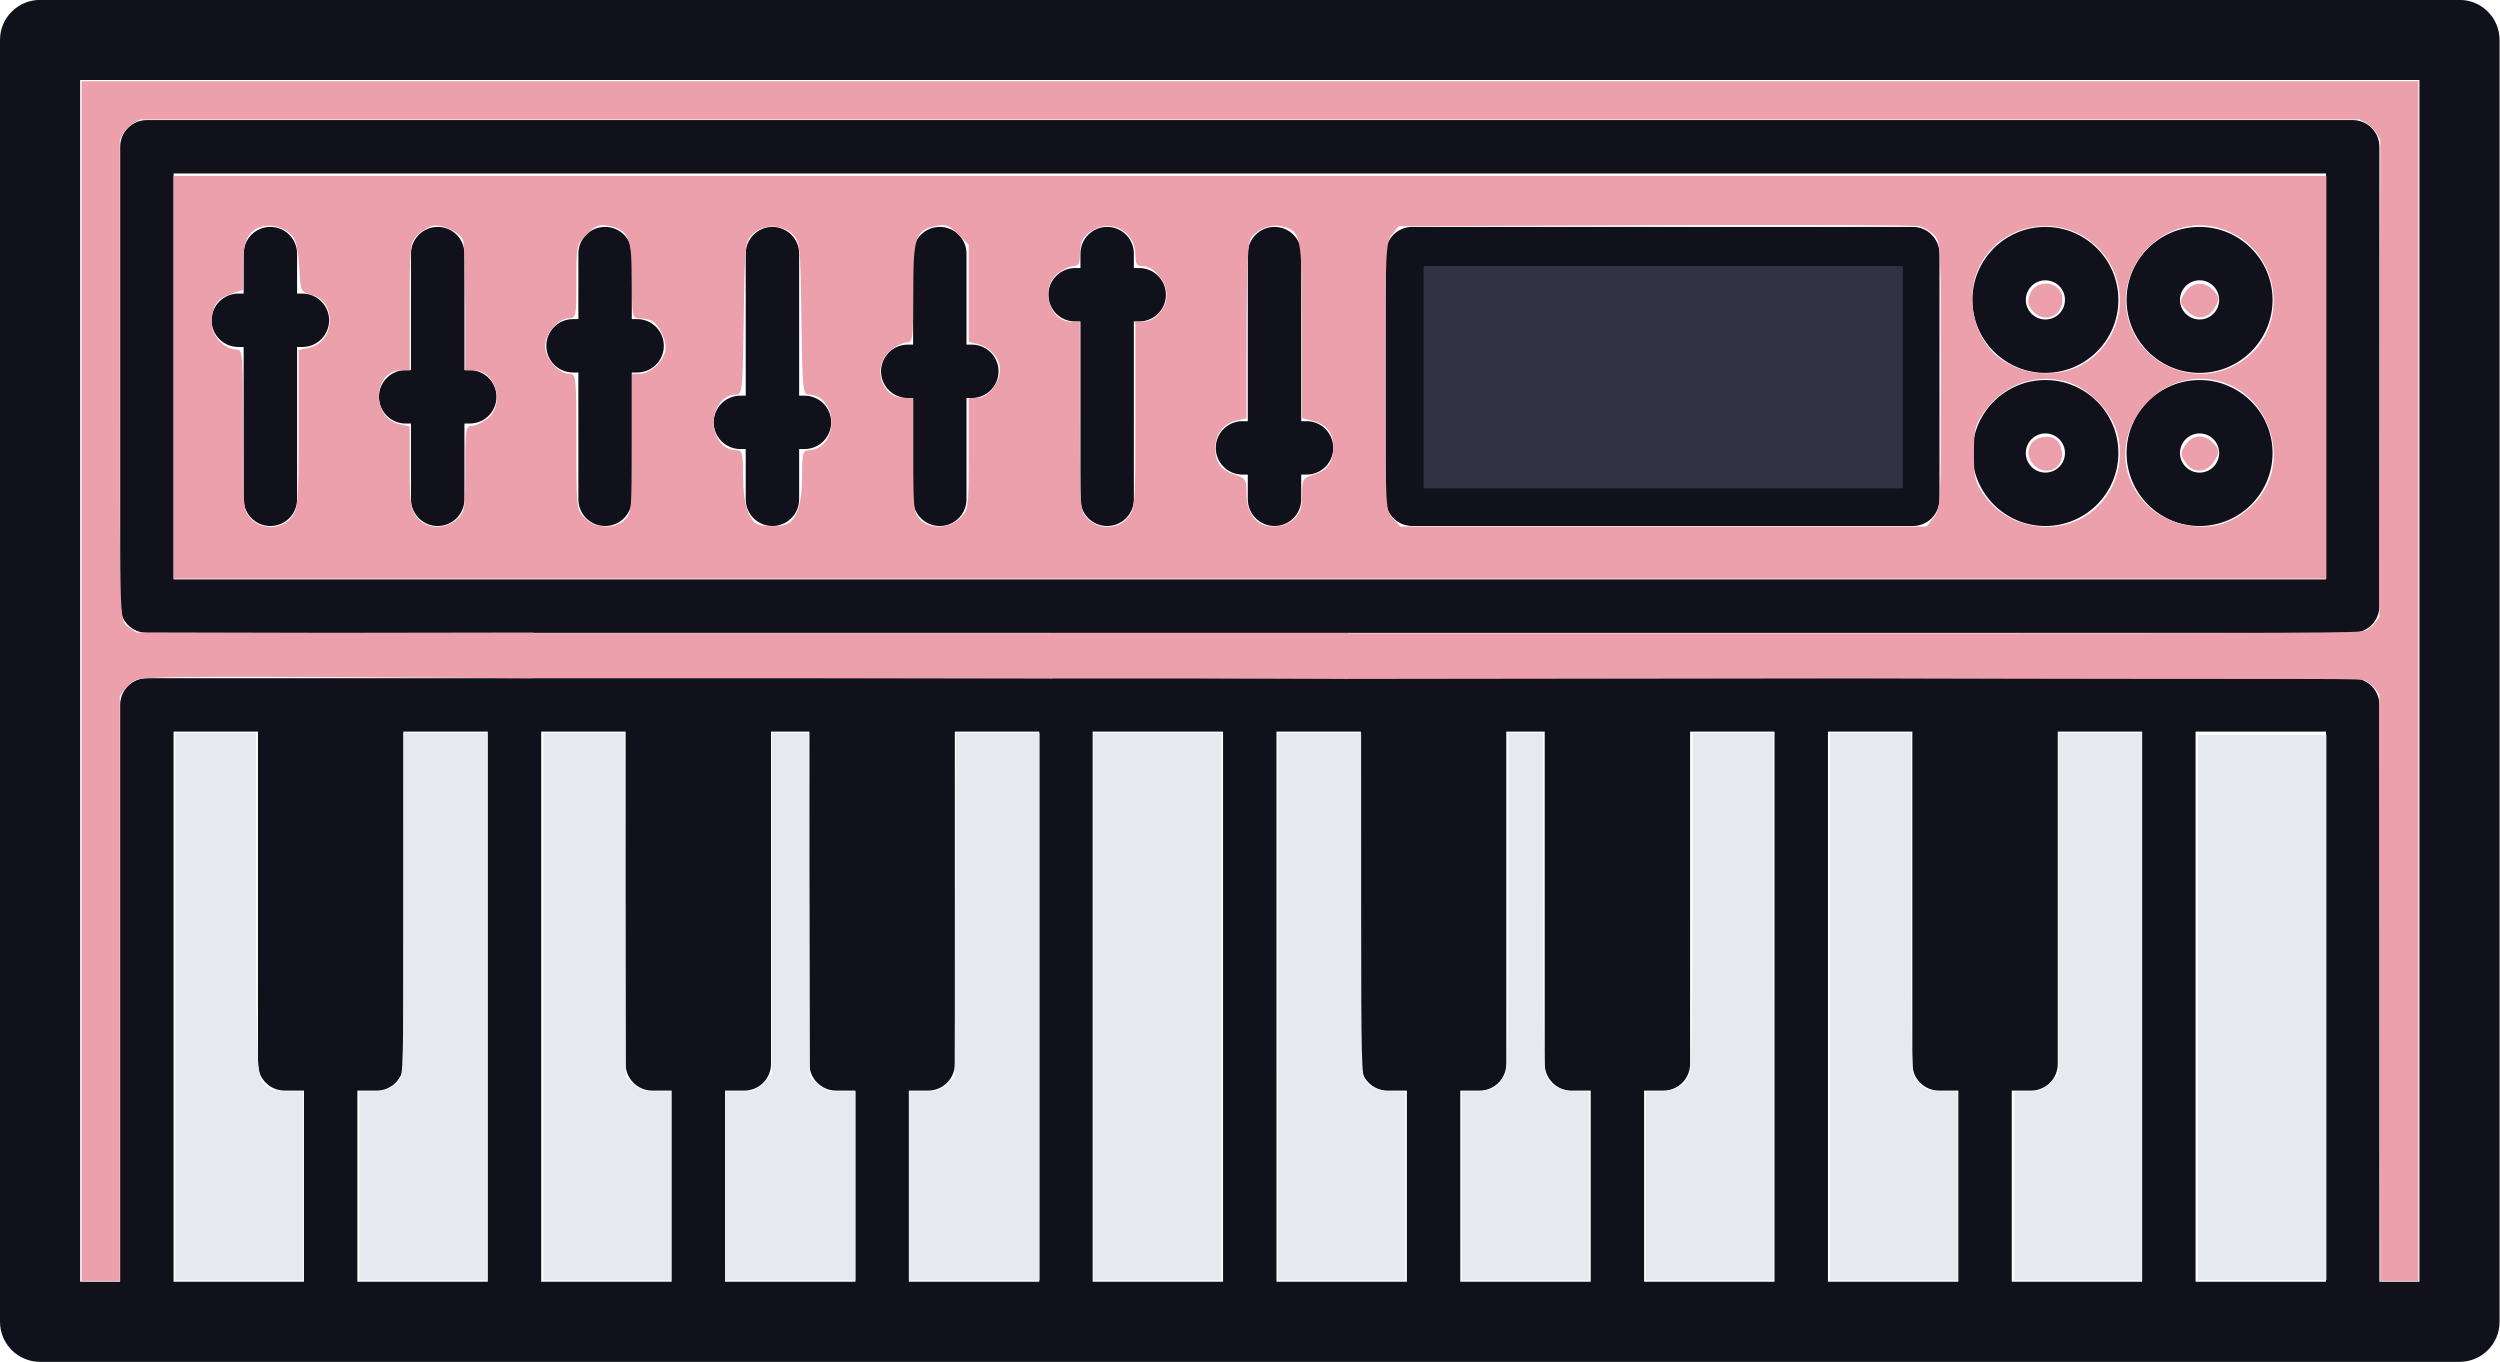 <?xml version="1.0" encoding="UTF-8" standalone="no"?>
<!-- Created with Inkscape (http://www.inkscape.org/) -->

<svg
   width="190.5mm"
   height="103.798mm"
   viewBox="0 0 190.5 103.798"
   version="1.1"
   id="svg1"
   xml:space="preserve"
   xmlns="http://www.w3.org/2000/svg"
   xmlns:svg="http://www.w3.org/2000/svg"><defs
     id="defs1"><style
       id="style1">.cls-1{fill:#dabc45;}.cls-2{fill:#7bb677;}</style></defs><g
     style="fill:#11111b;fill-opacity:1"
     id="g8"
     transform="matrix(0.407,0,0,0.407,-1.8530274e-7,-43.351)"><g
       id="g14"
       style="fill:#11111b;fill-opacity:1"><path
         d="M 460.478,106.495 H 7.5 c -4.143,0 -7.5,3.358 -7.5,7.5 v 239.988 c 0,4.142 3.357,7.5 7.5,7.5 h 452.978 c 4.143,0 7.5,-3.358 7.5,-7.5 V 113.995 c 0,-4.142 -3.358,-7.5 -7.5,-7.5 z M 48.299,243.489 v 62.21 c 0,2.761 2.238,5 5,5 h 3.611 v 35.784 H 32.495 V 243.489 Z m 43.027,0 V 346.483 H 66.91 v -35.784 h 3.612 c 2.762,0 5,-2.239 5,-5 v -62.21 z m 60.218,0 v 62.21 c 0,2.761 2.238,5 5,5 h 3.612 v 35.784 h -24.415 v -35.784 h 3.611 c 2.762,0 5,-2.239 5,-5 v -62.21 z m 43.027,0 v 102.994 h -24.415 v -35.784 h 3.612 c 2.762,0 5,-2.239 5,-5 v -62.21 z m 94.634,0 v 62.21 c 0,2.761 2.238,5 5,5 h 3.612 v 35.784 h -24.416 v -35.784 h 3.612 c 2.762,0 5,-2.239 5,-5 v -62.21 z m 43.027,0 v 102.994 h -24.415 v -35.784 h 3.611 c 2.762,0 5,-2.239 5,-5 v -62.21 z m 68.831,0 v 102.994 h -24.415 v -35.784 h 3.612 c 2.762,0 5,-2.239 5,-5 v -62.21 z m 34.415,102.994 H 411.063 V 243.489 h 24.415 z M 375.26,300.699 h -7.225 v -57.21 h 7.225 z m -12.225,10 h 3.612 v 35.784 H 342.232 V 243.489 h 15.803 v 62.21 c 0,2.761 2.238,5 5,5 z m -56.606,-10 h -7.224 v -57.21 h 7.224 z m -34.415,0 h -7.224 v -57.21 h 7.224 z m -12.224,10 h 3.611 v 35.784 H 238.986 V 243.489 h 15.804 v 62.21 c 0,2.761 2.238,5 5,5 z m -30.804,35.784 H 204.571 V 243.489 h 24.415 z m -60.217,-45.784 h -7.225 v -57.21 h 7.225 z m -34.416,0 h -7.224 v -57.21 h 7.224 z m -12.224,10 h 3.612 v 35.784 H 101.326 V 243.489 h 15.803 v 62.21 c 0,2.761 2.238,5 5,5 z m -56.607,-10 h -7.224 v -57.21 h 7.224 z m 387.456,45.784 h -7.5 V 238.489 c 0,-2.761 -2.238,-5 -5,-5 H 27.495 c -2.762,0 -5,2.239 -5,5 V 346.483 H 15 V 121.495 h 437.978 z"
         id="path1"
         style="fill:#11111b;fill-opacity:1" /><path
         d="m 27.5,224.996 h 412.978 c 2.762,0 5,-2.239 5,-5 v -86.001 c 0,-2.761 -2.238,-5 -5,-5 H 27.5 c -2.762,0 -5,2.239 -5,5 v 86.001 c 0,2.761 2.238,5 5,5 z m 5,-86.001 h 402.978 v 76.001 H 32.5 Z"
         id="path2"
         style="fill:#11111b;fill-opacity:1" /><path
         d="m 358.116,148.995 h -93.698 c -2.762,0 -5,2.239 -5,5 v 46.001 c 0,2.761 2.238,5 5,5 h 93.698 c 2.762,0 5,-2.239 5,-5 v -46.001 c 0,-2.762 -2.238,-5 -5,-5 z m -5,46.001 h -83.698 v -36.001 h 83.698 z"
         id="path3"
         style="fill:#11111b;fill-opacity:1" /><path
         d="m 56.618,161.477 h -1 v -7.482 c 0,-2.761 -2.238,-5 -5,-5 -2.762,0 -5,2.239 -5,5 v 7.482 h -1 c -2.762,0 -5,2.239 -5,5 0,2.761 2.238,5 5,5 h 1 v 28.519 c 0,2.761 2.238,5 5,5 2.762,0 5,-2.239 5,-5 v -28.519 h 1 c 2.762,0 5,-2.239 5,-5 0,-2.761 -2.238,-5 -5,-5 z"
         id="path4"
         style="fill:#11111b;fill-opacity:1" /><path
         d="m 119.285,166.255 h -1 v -12.26 c 0,-2.761 -2.238,-5 -5,-5 -2.762,0 -5,2.239 -5,5 v 12.26 h -1 c -2.762,0 -5,2.239 -5,5 0,2.761 2.238,5 5,5 h 1 v 23.741 c 0,2.761 2.238,5 5,5 2.762,0 5,-2.239 5,-5 v -23.741 h 1 c 2.762,0 5,-2.239 5,-5 0,-2.761 -2.238,-5 -5,-5 z"
         id="path5"
         style="fill:#11111b;fill-opacity:1" /><path
         d="m 181.951,171.033 h -1 v -17.038 c 0,-2.761 -2.238,-5 -5,-5 -2.762,0 -5,2.239 -5,5 v 17.038 h -1 c -2.762,0 -5,2.239 -5,5 0,2.761 2.238,5 5,5 h 1 v 18.963 c 0,2.761 2.238,5 5,5 2.762,0 5,-2.239 5,-5 v -18.963 h 1 c 2.762,0 5,-2.239 5,-5 0,-2.761 -2.238,-5 -5,-5 z"
         id="path6"
         style="fill:#11111b;fill-opacity:1" /><path
         d="m 244.618,185.366 h -1 v -31.371 c 0,-2.761 -2.238,-5 -5,-5 -2.762,0 -5,2.239 -5,5 v 31.371 h -1 c -2.762,0 -5,2.239 -5,5 0,2.761 2.238,5 5,5 h 1 v 4.63 c 0,2.761 2.238,5 5,5 2.762,0 5,-2.239 5,-5 v -4.63 h 1 c 2.762,0 5,-2.239 5,-5 0,-2.761 -2.238,-5 -5,-5 z"
         id="path7"
         style="fill:#11111b;fill-opacity:1" /><path
         d="m 87.951,175.81 h -1 v -21.816 c 0,-2.761 -2.238,-5 -5,-5 -2.762,0 -5,2.239 -5,5 v 21.816 h -1 c -2.762,0 -5,2.239 -5,5 0,2.761 2.238,5 5,5 h 1 v 14.186 c 0,2.761 2.238,5 5,5 2.762,0 5,-2.239 5,-5 V 185.81 h 1 c 2.762,0 5,-2.239 5,-5 0,-2.761 -2.238,-5 -5,-5 z"
         id="path8"
         style="fill:#11111b;fill-opacity:1" /><path
         d="m 150.618,180.588 h -1 v -26.594 c 0,-2.761 -2.238,-5 -5,-5 -2.762,0 -5,2.239 -5,5 v 26.594 h -1 c -2.762,0 -5,2.239 -5,5 0,2.761 2.238,5 5,5 h 1 v 9.408 c 0,2.761 2.238,5 5,5 2.762,0 5,-2.239 5,-5 v -9.408 h 1 c 2.762,0 5,-2.239 5,-5 0,-2.761 -2.238,-5 -5,-5 z"
         id="path9"
         style="fill:#11111b;fill-opacity:1" /><path
         d="m 213.285,156.699 h -1 v -2.705 c 0,-2.761 -2.238,-5 -5,-5 -2.762,0 -5,2.239 -5,5 v 2.705 h -1 c -2.762,0 -5,2.239 -5,5 0,2.761 2.238,5 5,5 h 1 v 33.297 c 0,2.761 2.238,5 5,5 2.762,0 5,-2.239 5,-5 v -33.297 h 1 c 2.762,0 5,-2.239 5,-5 0,-2.761 -2.238,-5 -5,-5 z"
         id="path10"
         style="fill:#11111b;fill-opacity:1" /><path
         d="m 411.812,148.995 c -7.536,0 -13.667,6.131 -13.667,13.667 0,7.536 6.131,13.667 13.667,13.667 7.535,0 13.666,-6.131 13.666,-13.667 0,-7.537 -6.131,-13.667 -13.666,-13.667 z m 0,17.333 c -2.022,0 -3.667,-1.645 -3.667,-3.667 0,-2.021 1.645,-3.667 3.667,-3.667 2.021,0 3.666,1.645 3.666,3.667 0,2.022 -1.645,3.667 -3.666,3.667 z"
         id="path11"
         style="fill:#11111b;fill-opacity:1" /><path
         d="m 382.944,148.995 c -7.535,0 -13.666,6.131 -13.666,13.667 0,7.536 6.131,13.667 13.666,13.667 7.536,0 13.667,-6.131 13.667,-13.667 0,-7.537 -6.131,-13.667 -13.667,-13.667 z m 0,17.333 c -2.021,0 -3.666,-1.645 -3.666,-3.667 0,-2.021 1.645,-3.667 3.666,-3.667 2.022,0 3.667,1.645 3.667,3.667 0,2.022 -1.644,3.667 -3.667,3.667 z"
         id="path12"
         style="fill:#11111b;fill-opacity:1" /><path
         d="m 411.812,177.662 c -7.536,0 -13.667,6.131 -13.667,13.667 0,7.536 6.131,13.667 13.667,13.667 7.535,0 13.666,-6.131 13.666,-13.667 0,-7.536 -6.131,-13.667 -13.666,-13.667 z m 0,17.334 c -2.022,0 -3.667,-1.645 -3.667,-3.667 0,-2.022 1.645,-3.667 3.667,-3.667 2.021,0 3.666,1.645 3.666,3.667 0,2.022 -1.645,3.667 -3.666,3.667 z"
         id="path13"
         style="fill:#11111b;fill-opacity:1" /><path
         d="m 382.944,177.662 c -7.535,0 -13.666,6.131 -13.666,13.667 0,7.536 6.131,13.667 13.666,13.667 7.536,0 13.667,-6.131 13.667,-13.667 0,-7.536 -6.131,-13.667 -13.667,-13.667 z m 0,17.334 c -2.021,0 -3.666,-1.645 -3.666,-3.667 0,-2.022 1.645,-3.667 3.666,-3.667 2.022,0 3.667,1.645 3.667,3.667 0,2.022 -1.644,3.667 -3.667,3.667 z"
         id="path14"
         style="fill:#11111b;fill-opacity:1" /></g></g><path
     style="fill:#e6e9ef;fill-opacity:1;stroke:none;stroke-width:1.871;stroke-dasharray:none;stroke-opacity:1"
     d="M 13.351,76.708 V 55.848 h 3.087 3.087 v 12.728 c 0,13.683 -0.005,13.608 0.957,14.282 0.281,0.197 0.82,0.305 1.516,0.305 h 1.081 v 7.203 7.203 h -4.864 -4.864 z"
     id="path15" /><path
     style="fill:#e6e9ef;fill-opacity:1;stroke:none;stroke-width:1.871;stroke-dasharray:none;stroke-opacity:1"
     d="m 27.382,90.366 v -7.203 h 0.948 c 1.048,0 1.602,-0.217 2.088,-0.817 0.299,-0.369 0.324,-1.367 0.327,-13.448 l 0.004,-13.049 h 3.181 3.181 v 20.86 20.86 h -4.864 -4.864 z"
     id="path16" /><path
     style="fill:#e6e9ef;fill-opacity:1;stroke:none;stroke-width:1.871;stroke-dasharray:none;stroke-opacity:1"
     d="M 41.414,76.708 V 55.848 h 3.083 3.083 l 0.05,13.112 0.05,13.112 0.611,0.546 c 0.531,0.474 0.758,0.546 1.731,0.546 h 1.12 v 7.203 7.203 H 46.278 41.414 Z"
     id="path17" /><path
     style="fill:#e6e9ef;fill-opacity:1;stroke:none;stroke-width:1.871;stroke-dasharray:none;stroke-opacity:1"
     d="m 55.259,90.366 v -7.203 h 1.141 c 1.048,0 1.193,-0.052 1.777,-0.636 l 0.636,-0.636 V 68.869 55.848 h 1.399 1.399 l 0.05,13.112 0.05,13.112 0.611,0.546 c 0.531,0.474 0.758,0.546 1.731,0.546 h 1.12 v 7.203 7.203 h -4.958 -4.958 z"
     id="path18" /><path
     style="fill:#e6e9ef;fill-opacity:1;stroke:none;stroke-width:1.871;stroke-dasharray:none;stroke-opacity:1"
     d="m 69.29,90.366 v -7.203 h 1.12 c 0.973,0 1.2,-0.072 1.731,-0.546 l 0.611,-0.546 0.05,-13.112 0.05,-13.112 h 3.177 3.177 v 20.86 20.86 h -4.958 -4.958 z"
     id="path19" /><path
     style="fill:#e6e9ef;fill-opacity:1;stroke:none;stroke-width:1.871;stroke-dasharray:none;stroke-opacity:1"
     d="M 83.322,76.708 V 55.848 h 4.864 4.864 v 20.86 20.86 h -4.864 -4.864 z"
     id="path20" /><path
     style="fill:#e6e9ef;fill-opacity:1;stroke:none;stroke-width:1.871;stroke-dasharray:none;stroke-opacity:1"
     d="M 97.354,76.708 V 55.848 h 3.181 3.181 l 0.004,13.049 c 0.004,12.082 0.028,13.079 0.327,13.448 0.486,0.6 1.04,0.817 2.088,0.817 h 0.948 v 7.203 7.203 h -4.864 -4.864 z"
     id="path21" /><path
     style="fill:#e6e9ef;fill-opacity:1;stroke:none;stroke-width:1.871;stroke-dasharray:none;stroke-opacity:1"
     d="m 111.385,90.366 v -7.203 l 0.982,-0.003 c 1.242,-0.004 1.831,-0.298 2.245,-1.122 0.302,-0.602 0.327,-1.638 0.327,-13.421 l 2.6e-4,-12.769 h 1.31 1.31 l 0.001,12.582 c 8e-4,8.254 0.069,12.826 0.199,13.293 0.264,0.951 1.068,1.439 2.373,1.44 l 0.982,7.94e-4 v 7.203 7.203 h -4.864 -4.864 z"
     id="path22" /><path
     style="fill:#e6e9ef;fill-opacity:1;stroke:none;stroke-width:1.871;stroke-dasharray:none;stroke-opacity:1"
     d="m 125.417,90.366 v -7.203 l 0.982,-7.94e-4 c 1.304,-0.001 2.109,-0.489 2.373,-1.44 0.13,-0.467 0.198,-5.039 0.199,-13.293 l 0.001,-12.582 h 3.087 3.087 V 76.708 97.569 h -4.864 -4.864 z"
     id="path23" /><path
     style="fill:#e6e9ef;fill-opacity:1;stroke:none;stroke-width:1.871;stroke-dasharray:none;stroke-opacity:1"
     d="M 139.448,76.708 V 55.848 h 3.087 3.087 v 12.825 c 0,11.012 0.04,12.901 0.28,13.365 0.436,0.843 0.986,1.125 2.194,1.125 h 1.081 v 7.203 7.203 h -4.864 -4.864 z"
     id="path24" /><path
     style="fill:#e6e9ef;fill-opacity:1;stroke:none;stroke-width:1.871;stroke-dasharray:none;stroke-opacity:1"
     d="m 153.48,90.366 v -7.203 h 1.048 c 0.942,0 1.112,-0.064 1.684,-0.636 l 0.636,-0.636 V 68.869 55.848 h 3.181 3.181 v 20.86 20.86 h -4.864 -4.864 z"
     id="path25" /><path
     style="fill:#e6e9ef;fill-opacity:1;stroke:none;stroke-width:2.646;stroke-dasharray:none;stroke-opacity:1"
     d="M 167.481,76.77 V 56 h 4.895 4.895 v 20.77 20.77 h -4.895 -4.895 z"
     id="path32" /><path
     style="fill:#11111b;fill-opacity:1;stroke:#11111b;stroke-width:1.323;stroke-dasharray:none;stroke-opacity:1"
     d="M 23.813,67.377 V 55.802 h 1.389 1.389 v 11.576 11.576 h -1.389 -1.389 z"
     id="path33" /><path
     style="fill:#11111b;fill-opacity:1;stroke:#11111b;stroke-width:1.323;stroke-dasharray:none;stroke-opacity:1"
     d="M 51.858,67.377 V 55.802 h 1.389 1.389 v 11.576 11.576 h -1.389 -1.389 z"
     id="path34" /><path
     style="fill:#11111b;fill-opacity:1;stroke:#11111b;stroke-width:1.323;stroke-dasharray:none;stroke-opacity:1"
     d="M 65.881,67.377 V 55.802 h 1.389 1.389 v 11.576 11.576 h -1.389 -1.389 z"
     id="path35" /><path
     style="fill:#11111b;fill-opacity:1;stroke:#11111b;stroke-width:0.935;stroke-dasharray:none;stroke-opacity:1"
     d="m 107.831,67.401 v -11.6 h 1.45 1.45 v 11.6 11.599 h -1.45 -1.45 z"
     id="path36" /><path
     style="fill:#11111b;fill-opacity:1;stroke:#11111b;stroke-width:0.935;stroke-dasharray:none;stroke-opacity:1"
     d="m 121.862,67.401 v -11.6 h 1.403 1.403 v 11.6 11.599 h -1.403 -1.403 z"
     id="path37" /><path
     style="fill:#11111b;fill-opacity:1;stroke:#11111b;stroke-width:2.646;stroke-dasharray:none;stroke-opacity:1"
     d="M 150.019,67.509 V 56 h 1.323 1.323 v 11.509 11.509 h -1.323 -1.323 z"
     id="path38" /><path
     style="fill:#eba0ac;fill-opacity:1;stroke:none;stroke-width:0.118;stroke-dasharray:none;stroke-opacity:1"
     d="m 80.048,49.966 v -1.725 h 11.335 11.335 v 1.725 1.766 l -11.335,-0.041 h -11.335 z"
     id="path39" /><path
     style="fill:#eba0ac;fill-opacity:1;stroke:none;stroke-width:0.468;stroke-dasharray:none;stroke-opacity:1"
     d="m 40.432,49.955 v -1.707 h 19.855 19.855 v 1.707 l 0.012,1.74 -19.867,-0.033 H 40.432 Z"
     id="path40" /><path
     style="fill:#eba0ac;fill-opacity:1;stroke:none;stroke-width:1.323;stroke-dasharray:none;stroke-opacity:1"
     d="M 6.218,51.899 V 6.192 H 95.25 184.282 V 51.899 97.606 h -1.454 -1.454 l -0.034,-22.348 -0.034,-22.348 -0.278,-0.373 c -0.153,-0.205 -0.481,-0.493 -0.728,-0.638 -0.446,-0.263 -0.702,-0.1 -39.095,-0.216 l -38.712,0.049 0.033,-1.818 v -1.653 h 38.642 c 35.379,0 38.68,-0.018 39.095,-0.215 0.249,-0.118 0.585,-0.401 0.748,-0.628 l 0.295,-0.414 0.035,-18.17 0.035,-18.17 -0.282,-0.501 c -0.155,-0.276 -0.506,-0.627 -0.78,-0.781 L 179.815,9.103 H 95.25 10.686 L 10.187,9.383 C 9.913,9.537 9.562,9.887 9.408,10.162 l -0.28,0.499 v 18.02 c 0,19.946 -0.06,18.576 0.843,19.22 l 0.414,0.295 14.85,0.035 15.411,-0.024 -0.058,1.673 -0.012,1.801 -15.209,-0.081 C 10.791,51.521 10.645,51.637 10.187,51.906 9.933,52.056 9.59,52.377 9.426,52.62 L 9.128,53.063 V 75.334 97.606 H 7.673 6.218 Z"
     id="path41" /><path
     style="fill:#eba0ac;fill-opacity:1;stroke:none;stroke-width:2.646;stroke-dasharray:none;stroke-opacity:1"
     d="M 13.229,28.748 V 13.402 H 95.25 177.271 V 28.748 44.094 H 95.25 13.229 Z m 8.977,10.68 c 0.518,-0.659 0.548,-1.027 0.548,-6.726 v -6.029 l 0.793,-0.174 c 0.971,-0.213 1.591,-1.041 1.579,-2.109 -0.011,-1.02 -0.531,-1.705 -1.488,-1.96 -0.718,-0.191 -0.756,-0.279 -0.823,-1.902 -0.039,-0.936 -0.203,-1.962 -0.366,-2.28 -0.383,-0.748 -1.541,-1.22 -2.44,-0.995 -1.104,0.277 -1.49,1.071 -1.49,3.066 v 1.773 l -0.928,0.306 c -1.079,0.356 -1.453,0.925 -1.453,2.212 0,1.004 0.95,2.021 1.888,2.021 0.467,0 0.493,0.324 0.493,6.135 0,5.934 0.019,6.154 0.575,6.747 0.835,0.888 2.377,0.846 3.11,-0.085 z m 12.636,0.122 c 0.576,-0.541 0.612,-0.77 0.612,-3.836 0,-3.006 0.039,-3.261 0.493,-3.261 0.271,0 0.807,-0.247 1.191,-0.548 1.38,-1.086 0.659,-3.685 -1.023,-3.685 H 35.454 v -4.741 c 0,-2.607 -0.074,-4.934 -0.164,-5.169 -0.24,-0.626 -1.644,-1.271 -2.37,-1.089 -0.344,0.086 -0.867,0.416 -1.162,0.733 -0.498,0.535 -0.536,0.92 -0.536,5.421 v 4.845 h -0.651 c -2.174,0 -2.3,3.627 -0.142,4.101 l 0.793,0.174 v 3.118 c 0,2.754 0.064,3.2 0.548,3.815 0.71,0.903 2.179,0.961 3.073,0.122 z m 12.783,0.046 c 0.494,-0.494 0.529,-0.882 0.529,-5.821 v -5.292 h 0.612 c 0.746,0 1.707,-0.851 1.92,-1.699 0.182,-0.727 -0.462,-2.13 -1.089,-2.37 -0.236,-0.09 -0.657,-0.164 -0.936,-0.164 -0.469,0 -0.508,-0.217 -0.508,-2.881 0,-3.247 -0.266,-3.869 -1.775,-4.161 -0.711,-0.137 -0.98,-0.033 -1.654,0.64 -0.795,0.795 -0.804,0.838 -0.804,3.603 0,2.643 -0.03,2.798 -0.541,2.798 -0.827,0 -1.84,1.166 -1.84,2.117 0,0.951 1.014,2.117 1.84,2.117 0.527,0 0.541,0.138 0.541,5.171 0,5.138 0.004,5.176 0.649,5.821 0.823,0.823 2.294,0.881 3.055,0.12 z m 12.291,0.365 c 0.784,-0.301 1.202,-1.575 1.202,-3.659 0,-1.782 0.054,-1.998 0.5,-1.998 0.987,0 1.737,-0.914 1.737,-2.117 0,-1.196 -0.749,-2.117 -1.723,-2.117 -0.454,0 -0.491,-0.38 -0.566,-5.814 -0.078,-5.606 -0.102,-5.835 -0.67,-6.403 -0.793,-0.792 -2.261,-0.792 -3.054,0 -0.568,0.568 -0.592,0.797 -0.67,6.403 -0.075,5.434 -0.112,5.814 -0.566,5.814 -0.973,0 -1.723,0.921 -1.723,2.117 0,1.202 0.75,2.117 1.737,2.117 0.446,0 0.5,0.215 0.5,1.998 0,1.998 0.419,3.365 1.119,3.646 0.488,0.196 1.68,0.203 2.177,0.013 z M 73.169,39.476 c 0.636,-0.636 0.649,-0.74 0.649,-4.895 V 30.335 h 0.642 c 0.814,0 1.739,-1.144 1.739,-2.152 0,-0.872 -0.744,-1.727 -1.713,-1.971 l -0.668,-0.168 v -3.696 -3.696 l -0.804,-0.804 c -0.673,-0.673 -0.943,-0.778 -1.654,-0.64 -1.594,0.308 -1.775,0.828 -1.775,5.087 0,3.594 -0.029,3.807 -0.514,3.807 -0.283,0 -0.843,0.282 -1.244,0.627 -1.424,1.225 -0.68,3.606 1.126,3.606 h 0.632 v 4.366 c 0,4.013 0.043,4.408 0.529,4.895 0.76,0.76 2.232,0.703 3.055,-0.12 z m 12.801,-0.048 c 0.524,-0.666 0.548,-1.015 0.548,-7.805 v -7.108 h 0.578 c 0.908,0 1.803,-1.013 1.803,-2.043 0,-1.026 -0.979,-2.191 -1.84,-2.191 -0.436,0 -0.541,-0.17 -0.541,-0.876 0,-1.659 -1.657,-2.687 -3.114,-1.933 -0.878,0.454 -1.119,0.893 -1.119,2.037 0,0.577 -0.125,0.772 -0.493,0.772 -0.271,0 -0.807,0.247 -1.191,0.548 -1.38,1.086 -0.659,3.685 1.023,3.685 h 0.661 v 7.193 c 0,7.021 0.014,7.207 0.575,7.805 0.835,0.888 2.377,0.846 3.11,-0.085 z m 12.636,0.122 c 0.473,-0.445 0.612,-0.86 0.612,-1.832 0,-1.202 0.04,-1.27 0.928,-1.563 1.075,-0.355 1.453,-0.925 1.453,-2.19 0,-1.01 -0.545,-1.642 -1.654,-1.919 l -0.728,-0.182 v -6.659 c 0,-7.316 -0.063,-7.633 -1.572,-7.964 -0.823,-0.181 -1.776,0.188 -2.322,0.9 -0.233,0.304 -0.325,2.262 -0.331,7.08 l -0.008,6.66 -0.793,0.174 c -0.952,0.209 -1.588,1.034 -1.588,2.061 0,1.114 0.415,1.697 1.453,2.04 0.869,0.287 0.928,0.378 0.928,1.441 0,1.573 0.776,2.529 2.053,2.529 0.617,0 1.173,-0.204 1.568,-0.575 z m 48.747,-0.122 c 0.533,-0.678 0.548,-0.979 0.548,-10.848 0,-9.754 -0.02,-10.171 -0.522,-10.673 -0.287,-0.287 -0.793,-0.589 -1.124,-0.67 -0.331,-0.081 -9.393,-0.114 -20.139,-0.073 l -19.536,0.075 -0.506,0.625 c -0.478,0.591 -0.506,1.177 -0.506,10.831 0,10.115 0.005,10.212 0.575,10.819 l 0.575,0.612 h 20.043 20.043 z m 10.806,0.288 c 2.529,-1.057 3.892,-3.888 3.199,-6.642 -0.437,-1.737 -2.277,-3.583 -4.003,-4.018 -2.372,-0.597 -4.718,0.281 -6.135,2.297 -0.731,1.039 -0.805,1.336 -0.805,3.216 0,1.874 0.075,2.178 0.794,3.198 1.5,2.13 4.502,2.972 6.95,1.949 z m 11.912,-0.095 c 2.964,-1.525 4.012,-4.702 2.53,-7.676 -1.756,-3.523 -6.35,-4.153 -9.036,-1.239 -2.07,2.246 -2.168,5.289 -0.24,7.484 1.635,1.862 4.66,2.503 6.745,1.431 z M 159.073,27.534 c 2.922,-2.054 3.303,-6.082 0.816,-8.628 -2.786,-2.853 -7.671,-1.949 -9.196,1.701 -0.86,2.057 -0.316,4.813 1.244,6.31 1.856,1.781 5.082,2.06 7.136,0.617 z m 10.924,0.456 c 4.808,-2.184 4.144,-9.253 -0.999,-10.638 -4.051,-1.091 -7.958,2.924 -6.816,7.004 0.927,3.311 4.683,5.057 7.815,3.634 z"
     id="path42" /><path
     style="fill:#313244;fill-opacity:1;stroke:#313244;stroke-width:2.646;stroke-dasharray:none;stroke-opacity:1"
     d="m 109.802,28.748 v -7.144 h 16.933 16.933 v 7.144 7.144 h -16.933 -16.933 z"
     id="path43" /><path
     style="fill:#eba0ac;fill-opacity:1;stroke:none;stroke-width:2.646;stroke-dasharray:none;stroke-opacity:1"
     d="m 154.906,23.713 c -0.384,-0.425 -0.434,-0.688 -0.235,-1.257 0.461,-1.319 2.491,-1.032 2.491,0.352 0,1.312 -1.385,1.868 -2.256,0.905 z"
     id="path44" /><path
     style="fill:#eba0ac;fill-opacity:1;stroke:none;stroke-width:2.646;stroke-dasharray:none;stroke-opacity:1"
     d="m 166.704,23.737 c -0.654,-0.654 -0.665,-0.785 -0.134,-1.545 0.517,-0.738 1.471,-0.756 2.118,-0.041 0.452,0.5 0.461,0.609 0.098,1.257 -0.501,0.896 -1.377,1.034 -2.083,0.329 z"
     id="path45" /><path
     style="fill:#eba0ac;fill-opacity:1;stroke:none;stroke-width:2.646;stroke-dasharray:none;stroke-opacity:1"
     d="m 166.541,35.246 c -0.412,-0.629 -0.413,-0.725 -0.011,-1.339 0.532,-0.812 1.481,-0.862 2.157,-0.114 0.452,0.499 0.461,0.609 0.099,1.257 -0.555,0.993 -1.66,1.09 -2.246,0.196 z"
     id="path46" /><path
     style="fill:#eba0ac;fill-opacity:1;stroke:none;stroke-width:2.646;stroke-dasharray:none;stroke-opacity:1"
     d="m 154.923,35.373 c -0.653,-0.722 -0.353,-1.8 0.565,-2.03 0.92,-0.231 1.522,0.177 1.631,1.107 0.154,1.308 -1.296,1.917 -2.196,0.923 z"
     id="path47" /></svg>
